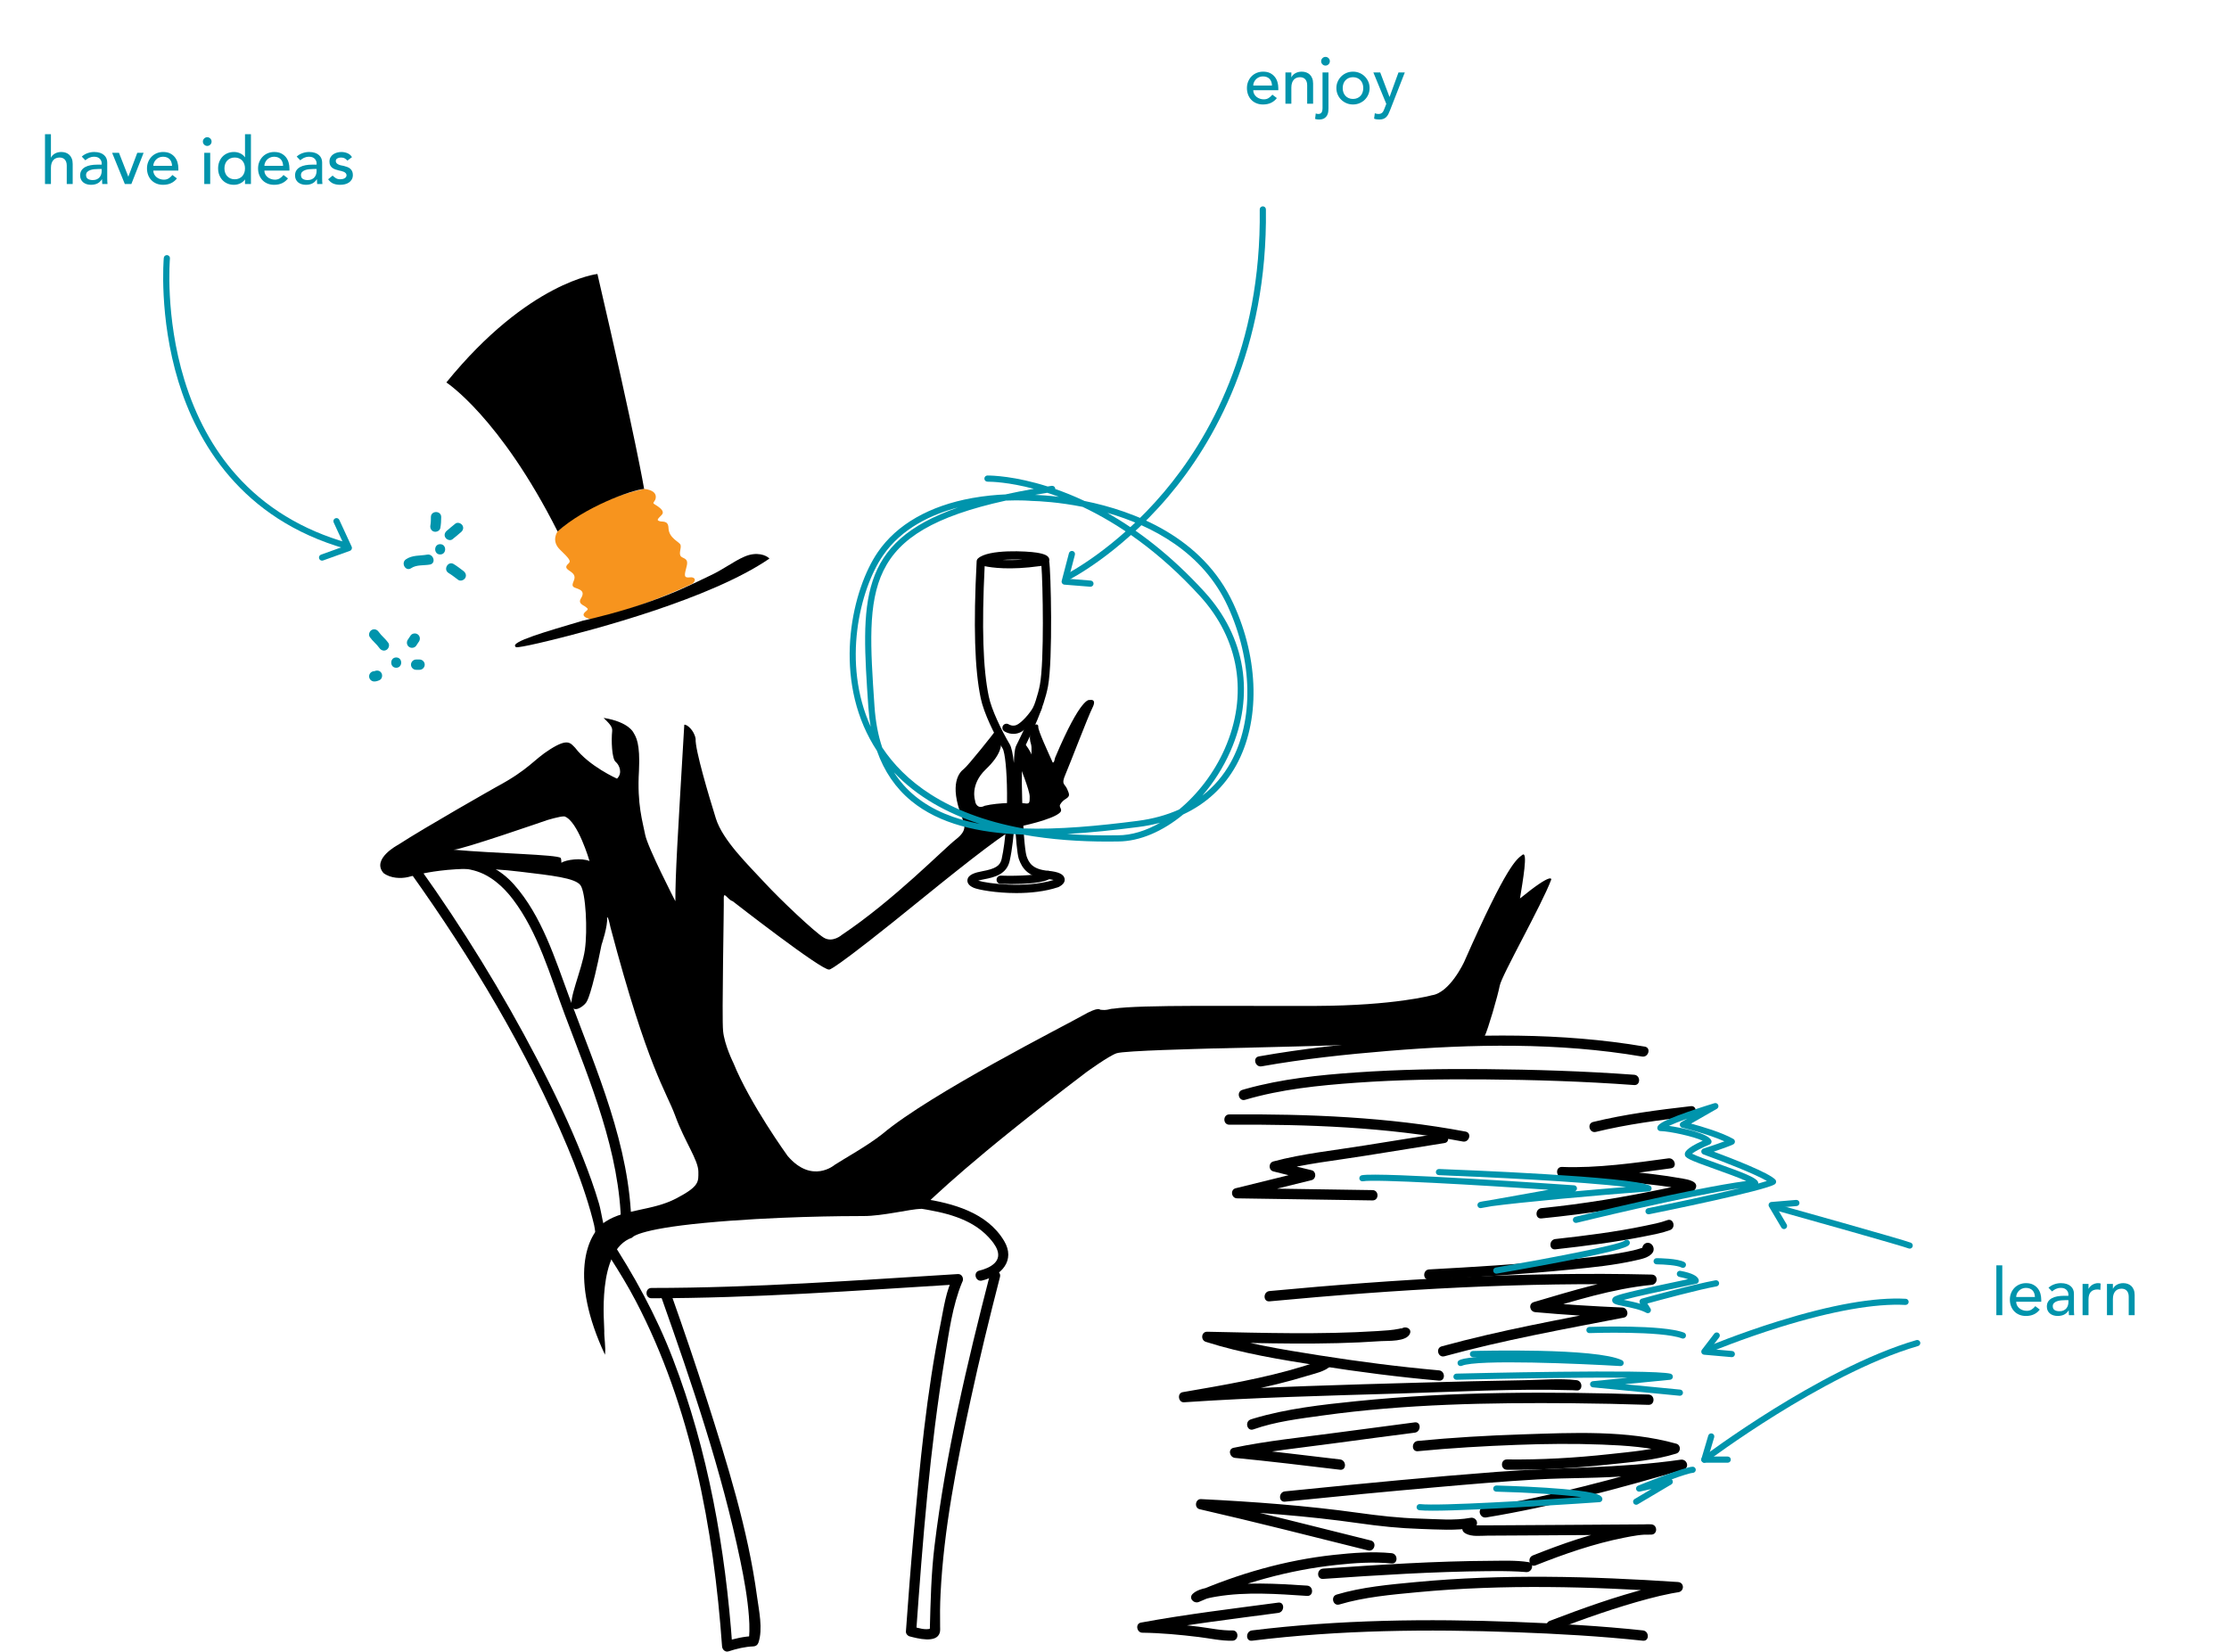 <?xml version="1.0" encoding="utf-8"?>
<!-- Generator: Adobe Illustrator 16.0.0, SVG Export Plug-In . SVG Version: 6.00 Build 0)  -->
<!DOCTYPE svg PUBLIC "-//W3C//DTD SVG 1.1//EN" "http://www.w3.org/Graphics/SVG/1.1/DTD/svg11.dtd">
<svg version="1.1" xmlns="http://www.w3.org/2000/svg" xmlns:xlink="http://www.w3.org/1999/xlink" x="0px" y="0px" width="1082px"
	 height="801.842px" viewBox="0 0 1082 801.842" enable-background="new 0 0 1082 801.842" xml:space="preserve">
<g id="Ebene_6">
	<path fill="#F7941E" d="M336.167,283.333C309,296,289.333,300.167,289.333,300.167s-2.833,0.667-4.038,0
		c-2.372-0.833-2.628-2-0.962-3.333s0.833-1.333,0-2.167s-4-1.5-2.333-4.167s0.667-3.833-1.5-4.667s-3.333-0.833-2-3.833
		s-0.833-4-2.667-5.333s-0.667-2.333,0.333-3.333s0.167-2.167-4.333-6.5S270.667,258,270.667,258s13.333-14.333,42-20.667
		c4.333,0.5,5.833,2.167,5.667,4.167s-1.667,2.333-1,3s6.167,3.167,3.833,5.5s-2.333,2.5-1,3s4.203-0.556,4.333,3.333
		c0.167,5,5.333,6.667,5.833,8.167s-0.833,3.833,0,5.333s4.088,0.736,3,5c-1.11,4.35-1.668,5.884,1.667,5.446
		C336.788,280.044,338.5,281.279,336.167,283.333z"/>
</g>
<g id="Ebene_7">
	<path d="M250.333,314c0,0-2,1.5,17.667-3.333s76.833-19.833,105.5-39.5c-1.5-1.667-6.167-3.5-12-1s-10,6.167-17.667,9.667
		s-25,13.333-61,21.5C265.5,306.5,247.167,311.667,250.333,314z"/>
	<path d="M312.667,237.333c0,0-3.833-23.333-22.667-104.333c0,0-33.5,3.667-73.333,52.667c0,0,26,16.833,54,72.333
		C283.833,246.167,306.167,238,312.667,237.333z"/>
	<path d="M737.833,436.167c1.334-8.333,4-23.333,1.167-21.167s-7.333,4.5-28.25,51.921c0,0-6.917,15.08-15.75,16.246
		c0,0-17.832,5.001-56.166,5.167s-85.168-0.667-98.334,1.333c-2,0-2.834,1-6.5,0.5c0,0-0.667-1.667-8.5,2.833
		s-73.833,37.833-97.167,57.5c-7.333,5.834-19.167,12.333-23.167,15c0,0-11,9.5-22.833-4.333c0,0-18.333-25.334-26.333-45.167
		c0,0-4.333-8.667-5-15.5s0.5-60,0.333-65c0.167-2.667,2,1.333,4.333,2c0,0,43.609,34.015,46.833,33.167c0,0,0.167,2.166,45.833-35
		c22.167-18,41.892-33.356,46.167-34.333c0,0,16.667-3.333,20.167-7c1.167-1.333-0.501-2.333-0.167-3.5c0,0,0.668-1.667,2.834-3
		s1.832-2.167,0.666-4.833s-3-2-0.833-7s10.832-27.833,13.166-32.5s-1.5-3.667-1.5-3.667s-4-2-16.666,28
		c-0.334,1.333-0.5,2.5-1.167,2.333c-1.833-4.167-7.167-15.5-7-17.333s-2.167-1.167-2.833-0.167s-2,5-0.667,8.667
		c0.479,2.024,0.002,3.924,0.305,5.044c-0.556-1.241-2.298-4.746-5.138-7.044c-1.333,0.333-3.833,4.167-2.167,8.5
		s6.333,15.833,6.333,18.833s0,3.666-2.333,3.333s-12.667-0.5-19.5,1.167c-3.5,1.833-4.667-1.333-4.667-2.5
		c0,0-2.667-7.667,5.167-15.167s7.667-11.833,7.5-14.833s-2.333-4.667-2.833-3.833s-13.333,17-15.333,18.5s-7.333,7-0.833,23.5
		c1,3.333,3,6-3,10.667s-30.167,29.5-55.333,46.333c0,0-4.5,4-8.833,1.333s-20.667-18-28.667-26.667S350.833,408,347.5,397.333
		s-10.167-33.5-9.833-38.667c-0.667-4.167-4.333-7.167-5.5-6.833c-3.333,56.667-4.333,72.167-4.333,85.667
		c0,0-13.5-26.167-14.667-32.333s-4-14.667-3-31c0.667-13.5-1.5-16.5-2.667-18.5c0,0-2.167-5.167-14.5-7.167
		c2.128,2.176,4.417,4.058,4.167,6.333c-0.5,4.556-0.167,13.5,1.667,15s3.5,5.5,0.667,8.167c0,0-13.5-6-20.333-15
		c-2.333-2.333-3.5-4.667-12,0.667s-10,9.667-26.5,18.5c0,0-34.167,19.333-47.5,28c0,0-13,6.834-7,13.667
		c3.5,2.667,8.5,2.667,11.667,2s20.833-6.834,54.667-2.667c15.167,1.833,26.833,3,29.333,6.667s3.452,21.667,2.059,31.333
		s-8.393,24.834-6.059,28c2,2.333,6.5-1.666,7-3c0,0,2.333-3.167,7.167-27.5c0,0,3.167-9.333,2.667-13.167
		c0,0,0.333-1.667,1.667,4.667c18.167,68.667,27,79.334,31.5,91.667s11.169,21.332,11.167,26.999c-0.002,4.836,0.667,7-10.833,13
		S303.5,586.834,294,593s-17.667,27.666-0.333,64.666c0.5-3.333-0.5-8.834-0.333-11.5s-4-39.333,13.5-45.333
		c0,0,1.833-4.001,35.167-7.167s68.167-3.333,77.333-3.333s22.333-3.334,27.667-3.5c7.333-6.5,22.667-22.5,80.333-66.333
		c0,0,10.833-7.871,14.667-9.186s41.833-2.148,46-2.314s130.999-2.501,132.666-5.917S727,483.667,728,478.5s20.333-39,25-51.5
		C753,427,753.999,423,737.833,436.167z M272.5,418.834c0-1.999-0.333-2.334-0.333-2.334c-1.667-1.667-31.833-2.167-52-4
		c3.5,0.167,45.333-14.333,45.333-14.333s6.553-2.026,8.5-1.833C280.5,398.5,286.167,418,286.167,418
		C282.167,416.333,274.833,417.333,272.5,418.834z"/>
</g>
<g id="Ebene_8">
	<g>
		<path d="M493.354,433.549c-9.943,0-18.462-1.626-20.631-2.54c-2.787-1.174-3.23-2.725-3.111-3.82
			c0.285-2.621,3.795-3.614,7.191-4.24c6.362-1.172,8.649-2.606,9.414-5.902c4.001-18.091,2.829-49.753,0.481-53.69
			c-3.946-6.666-9.095-17.047-10.632-24.385c-2.97-14.178-3.599-35.306-1.98-66.493c0.027-0.525,0.26-1.019,0.649-1.374
			c5.115-4.671,24.043-3.541,28.418-2.831c3.772,0.612,6.273,1.468,6.222,3.655c-0.005,0.212-0.033,0.408-0.083,0.589
			c0.824,4.059,1.852,47.849-0.578,60.686c-2.008,10.61-7.884,22.526-10.708,28.253c-0.542,1.1-0.982,1.991-1.273,2.625
			c-1.602,3.961-0.326,45.419,1.591,51.571c1.171,3.313,2.882,6.408,10.604,7.103c4.954,0.472,7.444,1.668,7.844,3.766
			c0.301,1.575-0.656,2.94-2.844,4.058c-0.091,0.046-0.185,0.085-0.281,0.117C507.222,432.829,499.972,433.549,493.354,433.549z
			 M474.841,427.523c4.387,1.356,22.822,3.869,36.626-0.328c-0.702-0.168-1.653-0.334-2.906-0.454
			c-9.586-0.863-12.409-5.232-14.03-9.826c-0.777-2.492-1.492-10.292-1.956-19.262c-0.399,7.389-1.2,14.605-2.455,20.278
			c-1.484,6.394-7.033,7.927-12.59,8.951C476.329,427.104,475.462,427.327,474.841,427.523z M477.972,274.843
			c-1.461,29.649-0.818,49.804,2.01,63.309c1.345,6.42,6.07,16.259,10.156,23.162c0.868,1.456,1.55,4.721,2.016,9.073
			c0.153-3.982,0.456-6.905,0.944-7.971c0.301-0.658,0.758-1.584,1.321-2.727c2.746-5.568,8.458-17.154,10.365-27.228
			c2.179-11.516,1.419-49.445,0.748-57.742c-0.29,0.042-0.563,0.073-0.805,0.101C490.165,276.845,481.366,275.573,477.972,274.843z
			 M486.699,271.83c2.643,0.116,5.862,0.109,9.667-0.153C493.284,271.553,489.831,271.59,486.699,271.83z"/>
	</g>
	<g>
		<path d="M491.92,356.262c-2.533,0-4.353-1.201-4.455-1.27c-0.916-0.617-1.158-1.86-0.54-2.776c0.614-0.91,1.847-1.154,2.759-0.551
			c0.103,0.065,1.75,1.072,3.674,0.324c2.315-0.901,6.788-5.766,8.545-9.296c0.493-0.988,1.695-1.391,2.682-0.899
			c0.988,0.493,1.391,1.693,0.898,2.682c-2.024,4.065-7.128,9.861-10.676,11.241C493.787,356.113,492.81,356.262,491.92,356.262z"/>
	</g>
	<g>
		<path d="M490.832,429.169c-2.154,0-3.984-0.047-5.15-0.086c-1.104-0.038-1.968-0.963-1.931-2.067s0.934-1.954,2.067-1.931
			c9.006,0.306,19.835-0.314,21.63-1.853c0.838-0.719,2.101-0.623,2.82,0.217c0.719,0.839,0.622,2.102-0.217,2.82
			C507.186,428.725,497.468,429.169,490.832,429.169z"/>
	</g>
</g>
<g id="Sessel">
	<g>
		<path d="M306.5,595c-0.608-38.706-16.894-75.151-30.103-110.735c-6.959-18.748-13.311-39.512-26.808-54.771
			c-12.862-14.542-31.324-15.271-48.753-9.404c-1.409,0.474-2.484,2.284-1.494,3.672c29.576,41.458,56.417,86.106,76.174,133.123
			c4.266,10.152,8.082,20.51,11.117,31.099c0.644,2.246,1.224,4.509,1.776,6.779c0.417,1.72,0.452,4.524,1.433,5.999
			c2.232,3.354,4.411,6.745,6.581,10.14c4.318,6.757,8.476,13.572,12.197,20.681c26.818,51.223,37.816,110.541,41.88,167.668
			c0.11,1.542,1.525,2.946,3.165,2.411c3.906-1.276,7.97-2.262,12.085-2.411c1.172-0.043,2.035-0.743,2.411-1.835
			c2.264-6.573,0.211-15.75-0.669-22.294c-4.389-32.633-14.493-64.701-24.471-95.954c-5.414-16.957-11.174-33.802-17.11-50.582
			c-1.067-3.018-5.899-1.718-4.821,1.33c14.797,41.828,29.253,84.289,38.299,127.806c1.857,8.935,3.479,17.972,4.16,27.082
			c0.175,2.341,0.271,4.691,0.224,7.039c-0.014,0.72-0.049,1.439-0.104,2.157c-0.073,0.958-0.103,1.03-0.099,1
			c-0.055,0.361-0.111,0.739-0.231,1.086c0.804-0.611,1.607-1.224,2.411-1.835c-4.562,0.166-9.082,1.174-13.415,2.589
			c1.055,0.804,2.11,1.607,3.165,2.411c-3.375-47.449-11.722-95-28.834-139.533c-8.203-21.349-18.909-40.764-31.412-59.82
			c-2.721-4.147-3.06-10.746-4.475-15.569c-2.212-7.54-4.909-14.935-7.785-22.244c-6.488-16.489-14.202-32.489-22.397-48.189
			c-16.769-32.123-35.895-63.158-56.938-92.655c-0.498,1.224-0.996,2.448-1.494,3.672c9.053-3.047,18.579-4.855,27.977-2.325
			c7.793,2.099,14.05,7.69,18.833,13.982c12.285,16.158,18.108,37.108,25.147,55.852C286.46,525.271,300.938,559.248,301.5,595
			C301.551,598.221,306.551,598.226,306.5,595L306.5,595z"/>
	</g>
	<g>
		<path d="M316.25,630.25c49.57-0.017,99.311-3.702,148.75-6.75c-0.72-1.254-1.439-2.508-2.159-3.762
			c-3.63,6.65-4.746,15.366-6.222,22.636c-6.866,33.814-10.106,68.458-13.165,102.779c-1.391,15.603-2.597,31.222-3.705,46.847
			c-0.077,1.084,0.817,2.15,1.835,2.411c3.622,0.927,13.104,3.536,14.602-1.833c0.272-0.978,0.18-2.108,0.163-3.11
			c-0.092-5.209-0.051-10.404,0.207-15.609c1.575-31.785,7.912-63.412,14.625-94.435c4.313-19.936,9.14-39.759,14.23-59.509
			c0.805-3.125-4.017-4.45-4.821-1.33c-11.181,43.39-21.548,87.326-26.949,131.867c-1.652,13.621-1.922,27.021-2.285,40.679
			c-0.027,1.008-0.095-0.352,0.423-0.554c-2.456,0.96-6.402-0.357-8.864-0.988c0.612,0.804,1.224,1.607,1.835,2.411
			c3.148-44.396,6.665-88.997,13.898-132.949c1.984-12.056,3.657-25.175,8.391-36.569c-0.398,0.958-0.024,0.044,0.12-0.22
			c0.856-1.569-0.191-3.883-2.159-3.762c-49.439,3.048-99.18,6.733-148.75,6.75C313.026,625.251,313.025,630.251,316.25,630.25
			L316.25,630.25z"/>
	</g>
	<g>
		<path d="M476.665,621.661c9.421-2.258,16.409-9.811,10.728-19.285c-8.292-13.827-24.825-18.223-39.728-20.537
			c-3.153-0.489-4.508,4.328-1.329,4.822c12.037,1.869,24.96,4.699,33.572,13.979c3.173,3.419,6.95,8.572,2.843,12.602
			c-1.906,1.87-4.852,2.983-7.416,3.598C472.201,617.591,473.53,622.412,476.665,621.661L476.665,621.661z"/>
	</g>
</g>
<g id="Ebene_4">
	<g>
		<path d="M612.415,517.661c20.276-3.602,40.866-5.791,61.377-7.481c40.873-3.369,82.737-4.186,123.293,2.731
			c3.153,0.537,4.503-4.28,1.33-4.822c-40.612-6.926-82.324-6.25-123.267-3.019c-21.404,1.689-42.909,4.013-64.063,7.769
			C607.914,513.402,609.263,518.221,612.415,517.661L612.415,517.661z"/>
	</g>
	<g>
		<path d="M793.25,521.75c-24.232-1.773-48.577-2.53-72.868-2.745c-20.729-0.183-41.481,0.19-62.165,1.625
			c-17.899,1.242-36.083,3.128-53.415,7.96c-0.573,0.162-1.146,0.328-1.717,0.499c-3.085,0.911-1.771,5.737,1.33,4.822
			c17.42-5.144,35.749-6.986,53.802-8.281c20.679-1.482,41.44-1.786,62.165-1.625c24.289,0.188,48.638,0.972,72.868,2.745
			C796.469,526.985,796.445,521.983,793.25,521.75L793.25,521.75z"/>
	</g>
	<g>
		<path d="M596.75,546c37.657-0.259,76.289,1.143,113.335,8.161c3.151,0.597,4.495-4.222,1.33-4.822
			c-37.499-7.104-76.55-8.601-114.665-8.339C593.527,541.022,593.524,546.022,596.75,546L596.75,546z"/>
	</g>
	<g>
		<path d="M699.835,550.089c-12.504,1.962-25.002,3.963-37.495,5.994c-14.632,2.38-29.914,3.902-44.255,7.756
			c-2.369,0.638-2.409,4.206,0,4.822c5.737,1.467,11.486,2.891,17.25,4.25c0-1.607,0-3.215,0-4.822
			c-11.833,2.917-23.666,5.834-35.5,8.75c-2.788,0.688-2.12,4.869,0.665,4.911c21.917,0.333,43.833,0.667,65.75,1
			c3.226,0.049,3.221-4.951,0-5c-21.917-0.333-43.833-0.667-65.75-1c0.222,1.637,0.443,3.273,0.665,4.911
			c11.833-2.917,23.666-5.834,35.5-8.75c2.376-0.586,2.406-4.254,0-4.822c-5.765-1.359-11.513-2.782-17.25-4.25
			c0,1.607,0,3.215,0,4.822c14.008-3.765,28.929-5.259,43.22-7.588c12.837-2.093,25.681-4.146,38.53-6.162
			C704.343,554.412,702.988,549.595,699.835,550.089L699.835,550.089z"/>
	</g>
	<g>
		<path d="M820.75,537c-15.86,1.808-31.895,3.878-47.415,7.665c-3.131,0.765-1.803,5.586,1.33,4.822
			c15.089-3.683,30.665-5.73,46.085-7.487C823.915,541.64,823.95,536.635,820.75,537L820.75,537z"/>
	</g>
	<g>
		<path d="M809.835,562.339c-15.772,2.153-34.709,4.84-51.585,4.161c-3.239-0.13-3.191,4.796,0,5
			c17.865,1.142,35.82,2.391,53.556,4.896c2.128,0.301,4.256,0.639,6.353,1.114c2.682,0.609,1.623-3.573,0.383-3.102
			c-3.137,1.196-6.56,1.793-9.831,2.483c-19.862,4.193-40.254,7.585-60.46,9.608c-3.177,0.318-3.208,5.321,0,5
			c22.527-2.256,45.674-5.685,67.658-11.115c2.081-0.515,5.788-1.053,7-3.123c2.21-3.772-3.893-4.711-6.099-5.109
			c-19.216-3.466-39.109-4.409-58.56-5.652c0,1.667,0,3.333,0,5c17.562,0.707,35.539-1.968,52.915-4.339
			C814.348,566.727,812.987,561.909,809.835,562.339L809.835,562.339z"/>
	</g>
	<g>
		<path d="M809.335,592.339c-3.521,1.304-7.332,2-10.992,2.766c-14.293,2.986-28.844,4.777-43.343,6.396
			c-3.167,0.354-3.202,5.357,0,5c14.69-1.64,29.4-3.494,43.899-6.416c3.914-0.788,8.004-1.531,11.766-2.923
			C813.661,596.052,812.366,591.218,809.335,592.339L809.335,592.339z"/>
	</g>
	<g>
		<path d="M798.488,607.908c-0.61-0.294-0.907-2.161-0.42-2.612c0.549-0.507-0.014-0.003-0.45,0.222
			c-0.653,0.334-0.26,0.157-1.356,0.525c-2.242,0.754-4.581,1.233-6.897,1.688c-10.099,1.983-20.409,2.968-30.642,3.949
			c-21.611,2.072-43.298,3.386-64.973,4.569c-3.206,0.175-3.224,5.176,0,5c23.062-1.26,46.135-2.675,69.12-4.976
			c10.312-1.032,20.778-2.061,30.901-4.371c2.724-0.622,6.867-1.318,8.513-3.912c0.935-1.475,0.302-3.643-1.272-4.399
			C798.121,602.199,795.584,606.511,798.488,607.908L798.488,607.908z"/>
	</g>
	<g>
		<path d="M616.25,631.75c61.502-5.777,123.727-9.498,185.5-8c0-1.667,0-3.333,0-5c-19.752,1.979-38.228,7.771-57.165,13.339
			c-2.831,0.833-2.069,4.664,0.665,4.911c14.059,1.271,28.163,2.139,42.266,2.75c-0.222-1.637-0.443-3.273-0.665-4.911
			c-29.065,5.609-58.454,10.915-87.016,18.75c-3.105,0.853-1.785,5.677,1.33,4.822c28.561-7.836,57.949-13.142,87.016-18.75
			c2.882-0.557,2.039-4.794-0.665-4.911c-14.103-0.611-28.207-1.479-42.266-2.75c0.222,1.637,0.443,3.273,0.665,4.911
			c18.488-5.437,36.546-11.229,55.835-13.161c3.152-0.315,3.281-4.921,0-5c-61.773-1.498-123.998,2.223-185.5,8
			C613.068,627.049,613.039,632.052,616.25,631.75L616.25,631.75z"/>
	</g>
	<g>
		<path d="M679.589,646.085c0.711-1.75,2.029-1.531-0.329-1.034c-3.365,0.71-7.096,0.903-10.881,1.143
			c-27.37,1.728-54.989,0.878-82.379,0.307c-2.902-0.061-3.297,4.071-0.665,4.911c17.768,5.665,36.458,8.659,54.837,11.554
			c19.35,3.048,38.816,5.548,58.328,7.285c3.213,0.286,3.186-4.717,0-5c-19.57-1.743-39.077-4.284-58.483-7.341
			c-17.885-2.816-36.065-5.808-53.352-11.32c-0.222,1.638-0.443,3.274-0.665,4.911c28.062,0.585,56.404,1.527,84.439-0.444
			c3.224-0.227,12.325,0.415,13.972-3.641C685.624,644.426,680.785,643.139,679.589,646.085L679.589,646.085z"/>
	</g>
	<g>
		<path d="M642.452,659.482c0.562-0.597-0.719,0.412-1.443,0.764c-2.623,1.273-5.804,2.242-8.772,3.146
			c-18.928,5.766-38.692,9.088-58.151,12.447c-2.781,0.48-2.131,5.102,0.665,4.911c34.376-2.336,68.883-3.195,103.316-4.219
			c28.389-0.844,57.034-2.482,85.44-1.635c0.581,0.018,1.165,0.038,1.743,0.104c3.201,0.362,3.166-4.642,0-5
			c-8.2-0.93-16.878-0.112-25.101,0.022c-17.153,0.282-34.305,0.722-51.453,1.202c-35.932,1.006-71.897,2.021-107.784,4.134
			c-2.055,0.121-4.108,0.252-6.162,0.392c0.222,1.637,0.443,3.273,0.665,4.911c19.854-3.429,40.009-6.834,59.298-12.8
			c3.368-1.042,8.697-2.108,11.274-4.844C648.196,660.674,644.667,657.131,642.452,659.482L642.452,659.482z"/>
	</g>
	<g>
		<path d="M608.415,693.911c10.634-3.787,22.452-5.195,33.552-6.738c40.012-5.562,80.761-6.298,121.09-5.958
			c12.394,0.104,24.785,0.391,37.173,0.785c3.226,0.103,3.216-4.897,0-5c-47.243-1.507-94.793-1.578-141.868,3.223
			c-16.615,1.694-33.765,3.598-49.835,8.407c-0.482,0.145-0.966,0.29-1.441,0.459C604.07,690.163,605.369,694.995,608.415,693.911
			L608.415,693.911z"/>
	</g>
	<g>
		<path d="M686.75,690.5c-12.909,1.662-25.812,3.37-38.711,5.107c-16.362,2.204-33.029,3.852-49.204,7.231
			c-2.954,0.618-1.959,4.654,0.665,4.911c17.024,1.663,34.016,3.718,51,5.75c3.197,0.383,3.16-4.622,0-5
			c-16.984-2.032-33.976-4.087-51-5.75c0.222,1.637,0.443,3.273,0.665,4.911c15.475-3.234,31.412-4.825,47.065-6.943
			c13.168-1.782,26.341-3.521,39.52-5.218C689.902,695.094,689.941,690.089,686.75,690.5L686.75,690.5z"/>
	</g>
	<g>
		<path d="M688.25,704.5c16.008-1.551,32.094-2.485,48.162-3.083c13.744-0.511,27.512-0.665,41.257-0.131
			c11.586,0.45,23.454,1.229,34.666,4.375c0-1.607,0-3.215,0-4.822c-9.959,3.104-20.869,3.972-31.179,5.099
			c-16.476,1.801-33.081,2.766-49.656,2.562c-3.226-0.039-3.222,4.961,0,5c16.586,0.203,33.167-0.814,49.656-2.562
			c10.733-1.138,22.148-2.049,32.509-5.276c2.336-0.729,2.434-4.139,0-4.822c-23.811-6.68-50.438-5.301-74.884-4.505
			c-16.857,0.55-33.741,1.54-50.531,3.166C685.07,699.808,685.041,704.811,688.25,704.5L688.25,704.5z"/>
	</g>
	<g>
		<path d="M623.75,729c24.51-2.513,49.038-4.858,73.58-7.027c16.221-1.434,32.454-2.83,48.712-3.764
			c15.616-0.897,31.173-0.435,46.783-1.895c8.131-0.761,16.256-1.704,24.34-2.87c-0.443-1.607-0.887-3.215-1.33-4.822
			c-31.433,9.202-63.409,17.9-95.75,23.217c-3.176,0.522-1.823,5.34,1.33,4.822c32.34-5.316,64.316-14.015,95.75-23.217
			c3.179-0.932,1.774-5.27-1.33-4.822c-29.634,4.276-59.396,3.643-89.173,5.911c-31.695,2.415-63.345,5.493-94.973,8.664
			c-2.646,0.266-5.293,0.531-7.939,0.803C620.575,724.325,620.543,729.329,623.75,729L623.75,729z"/>
	</g>
	<g>
		<path d="M665.415,747.839c-27.218-6.776-54.411-13.73-81.75-20c-0.222,1.638-0.443,3.274-0.665,4.911
			c25.622,1.276,51.419,3.106,76.827,6.742c9.832,1.406,19.534,2.41,29.479,2.725c8.399,0.266,17.534,0.979,25.859-0.556
			c-0.812-1.394-1.622-2.786-2.433-4.179c-1.589,1.706-4.787,4.996-1.375,6.933c3.063,1.738,7.298,1.089,10.739,1.075
			c9.431-0.036,18.861-0.099,28.292-0.157c17.037-0.105,34.074-0.217,51.111-0.333c3.243-0.022,3.199-4.827,0-5
			c-4.506-0.244-9.221,0.703-13.619,1.51c-15.035,2.759-29.631,7.955-43.796,13.579c-2.959,1.176-1.67,6.013,1.33,4.822
			c13.937-5.534,28.207-10.507,42.947-13.418c4.232-0.836,8.789-1.729,13.138-1.493c0-1.667,0-3.333,0-5
			c-13.877,0.095-27.753,0.186-41.63,0.273c-9.729,0.062-19.457,0.122-29.186,0.176c-3.185,0.017-6.37,0.033-9.556,0.045
			c-0.834,0.003-1.669,0.006-2.504,0.006c-1.034,0.006-2.066-0.024-3.098-0.09c-1.715-0.628-1.967,0.081-0.756,2.126
			c0.462-0.535,1.014-1,1.496-1.519c1.786-1.918-0.009-4.625-2.433-4.179c-7.842,1.446-16.617,0.598-24.529,0.378
			c-10.167-0.283-20.069-1.425-30.12-2.824c-25.216-3.511-50.77-5.376-76.186-6.643c-2.821-0.141-3.407,4.282-0.665,4.911
			c27.34,6.269,54.533,13.223,81.75,20C667.215,753.44,668.542,748.618,665.415,747.839L665.415,747.839z"/>
	</g>
	<g>
		<path d="M741.915,758.339c-5.943-0.938-12.196-0.65-18.179-0.624c-27.183,0.118-54.38,1.928-81.486,3.785
			c-3.198,0.219-3.22,5.221,0,5c26.661-1.827,53.391-3.544,80.123-3.776c4.914-0.043,9.835-0.029,14.744,0.205
			c1.054,0.05,2.107,0.115,3.157,0.211c0.55,0.051,1.221,0.165,0.311,0.021C743.738,763.659,745.093,758.842,741.915,758.339
			L741.915,758.339z"/>
	</g>
	<g>
		<path d="M675.5,754c-9.279-0.92-18.862-0.151-28.091,0.846c-23.471,2.537-46.299,9.115-67.921,18.496
			c1.01,1.309,2.02,2.617,3.029,3.926c-0.78,0.753,0.908-0.426,0.885-0.416c2.279-0.923,4.754-1.382,7.169-1.784
			c14.348-2.395,29.519-1.279,43.929-0.317c3.221,0.215,3.199-4.786,0-5c-14.974-0.999-30.357-1.841-45.259,0.495
			c-3.179,0.499-7.785,1.1-10.259,3.487c-2.199,2.121,0.581,4.988,3.029,3.926c21.165-9.182,43.615-15.458,66.574-17.939
			c8.831-0.954,18.037-1.599,26.914-0.719C678.708,759.318,678.678,754.315,675.5,754L675.5,754z"/>
	</g>
	<g>
		<path d="M650.165,778.911c12.134-3.633,25.31-4.768,37.842-5.953c41.989-3.971,84.479-2.761,126.493,0.042c0-1.667,0-3.333,0-5
			c-4.729,0.496-9.419,1.712-14.014,2.881c-16.385,4.17-32.377,9.923-48.151,15.958c-2.979,1.141-1.687,5.977,1.33,4.822
			c15.263-5.841,30.707-11.327,46.51-15.532c3.706-0.985,7.44-1.879,11.207-2.604c0.916-0.177,1.836-0.336,2.759-0.477
			c0.79-0.12-0.391,0.03,0.359-0.048c3.176-0.333,3.261-4.782,0-5c-42.331-2.823-85.08-3.958-127.379,0.042
			c-12.668,1.198-26.021,2.376-38.286,6.047C645.755,775.012,647.067,779.838,650.165,778.911L650.165,778.911z"/>
	</g>
	<g>
		<path d="M797.5,791.5c-20.542-2.212-41.238-3.333-61.875-4.125c-42.604-1.635-85.52-1.096-127.875,4.125
			c-3.157,0.389-3.195,5.394,0,5c42.37-5.223,85.258-5.706,127.875-4.125c20.636,0.766,41.336,1.913,61.875,4.125
			C800.704,796.845,800.671,791.842,797.5,791.5L797.5,791.5z"/>
	</g>
	<g>
		<path d="M620.5,778c-22.232,2.961-44.603,5.637-66.665,9.7c-2.848,0.525-2.074,4.874,0.665,4.911
			c9.178,0.124,18.3,0.985,27.406,2.09c5.348,0.648,10.937,1.936,16.344,1.799c3.219-0.081,3.227-5.081,0-5
			c-5.403,0.137-11.002-1.136-16.344-1.799c-9.1-1.129-18.233-1.966-27.406-2.09c0.222,1.637,0.443,3.273,0.665,4.911
			c21.623-3.983,43.545-6.62,65.335-9.522C623.647,782.581,623.688,777.575,620.5,778L620.5,778z"/>
	</g>
</g>
<g id="Ebene_10">
	<g>
		<path fill="#0094AC" d="M537.498,408.546c-13.071,0-27.154-0.895-41.008-3.396c-21.453-0.755-40.5-5.122-54.133-16.314
			c-7.606-6.245-13.184-14.407-16.688-24.388c-1.207-1.839-2.35-3.755-3.42-5.743c-17.685-32.852-8.397-72.788,3.846-90.653
			c9.228-13.464,25.096-22.552,45.889-26.282c5.962-1.069,11.498-1.562,16.093-1.759c4.313-0.95,8.888-1.852,13.743-2.711
			c-12.175-3.24-20.446-3.464-22.487-3.464c-0.829,0-1.5-0.671-1.5-1.5s0.671-1.5,1.5-1.5c2.423,0,13.408,0.306,29.225,5.329
			c0.647-0.104,1.304-0.208,1.961-0.311c0.813-0.125,1.586,0.432,1.714,1.25c0.015,0.098,0.021,0.195,0.017,0.29
			c4.427,1.544,9.175,3.449,14.182,5.802c24.097,4.856,57.337,17.413,72.266,49.846c12.554,27.272,13.066,57.372,1.338,78.552
			c-5.855,10.575-14.562,18.594-25.669,23.775c-9.927,8.23-21.148,13.133-31.699,13.133
			C540.965,408.53,539.238,408.546,537.498,408.546z M517.982,404.857c7.632,0.568,15.832,0.799,24.657,0.643
			c6.639,0,13.676-2.197,20.472-6.075c-3.369,0.899-6.901,1.588-10.586,2.062C540.906,402.982,529.267,404.238,517.982,404.857z
			 M496.555,402.16c17.411,0.611,36.518-1.195,55.587-3.648c7.434-0.957,14.208-2.822,20.248-5.549
			c9.004-7.461,16.956-17.74,22.111-29.423c11.531-26.136,7.144-53.179-12.037-74.195c-20.051-21.971-39.985-35.254-56.934-43.281
			c-11.538-2.296-20.906-2.794-24.904-2.898c-0.034-0.001-0.068-0.003-0.102-0.006c-0.079-0.007-4.963-0.449-12.267-0.143
			c-69.522,15.281-67.688,42.194-63.762,99.881c0.503,7.4,1.746,14.046,3.745,19.98C438.725,378.707,458.667,395.22,496.555,402.16z
			 M433.964,374.948c2.808,4.389,6.235,8.233,10.297,11.568c8.463,6.949,19.191,11.158,31.373,13.457
			C459.804,394.823,445.208,386.879,433.964,374.948z M537.579,248.984c14.666,8.354,30.865,20.548,47.103,38.338
			c20.018,21.935,24.598,50.156,12.564,77.429c-3.51,7.956-8.18,15.227-13.566,21.459c5.601-4.341,10.214-9.722,13.729-16.072
			c11.275-20.361,10.725-49.423-1.438-75.845C583.855,267.972,559.103,255.189,537.579,248.984z M465.06,246.354
			c-12.667,3.305-27.292,9.971-36.49,23.392c-11.262,16.433-19.924,52.234-5.908,83.04c-0.543-3.095-0.93-6.324-1.159-9.684
			C418.031,292.09,416.08,263.385,465.06,246.354z M502.462,240.228c2.707,0.114,6.695,0.375,11.551,0.966
			c-1.94-0.723-3.822-1.375-5.64-1.963C506.355,239.557,504.388,239.889,502.462,240.228z"/>
	</g>
	<g>
		<path fill="#0094AC" d="M529.335,284.834c-0.04,0-0.081-0.001-0.121-0.005l-12.506-1c-0.443-0.035-0.847-0.265-1.104-0.626
			c-0.258-0.362-0.341-0.819-0.229-1.249l3.506-13.392c0.21-0.802,1.031-1.279,1.831-1.071c0.802,0.21,1.281,1.03,1.071,1.831
			l-3.053,11.66l10.721,0.858c0.826,0.066,1.442,0.789,1.376,1.615C530.766,284.239,530.108,284.834,529.335,284.834z"/>
	</g>
	<g>
		<path fill="#0094AC" d="M517.829,281.833c-0.552,0-1.083-0.306-1.345-0.834c-0.368-0.742-0.064-1.642,0.677-2.01
			c0.24-0.119,24.296-12.25,47.824-40.065c21.691-25.645,47.369-70.271,46.515-137.238c-0.011-0.828,0.652-1.508,1.48-1.519
			c0.007,0,0.014,0,0.02,0c0.82,0,1.489,0.659,1.5,1.481c0.867,67.962-25.252,113.275-47.316,139.322
			c-12.496,14.751-25.045,25.021-33.372,31.038c-9.049,6.539-15.065,9.545-15.317,9.669
			C518.28,281.783,518.053,281.833,517.829,281.833z"/>
	</g>
	<g>
		<path fill="#0094AC" d="M608.352,43.812c0,0.661,0.145,1.264,0.434,1.808c0.287,0.544,0.666,1.008,1.135,1.392
			c0.469,0.384,1.014,0.683,1.633,0.896c0.619,0.214,1.258,0.32,1.92,0.32c0.896,0,1.674-0.208,2.336-0.624
			c0.66-0.416,1.27-0.965,1.824-1.648l2.176,1.664c-1.6,2.07-3.84,3.104-6.721,3.104c-1.195,0-2.277-0.203-3.248-0.608
			c-0.971-0.405-1.791-0.965-2.463-1.68s-1.189-1.557-1.553-2.528c-0.363-0.97-0.543-2.021-0.543-3.152
			c0-1.13,0.195-2.181,0.592-3.152c0.395-0.971,0.938-1.813,1.631-2.528c0.693-0.714,1.521-1.274,2.48-1.68
			c0.961-0.405,2.006-0.608,3.137-0.608c1.344,0,2.479,0.235,3.408,0.704c0.928,0.47,1.689,1.083,2.287,1.84s1.029,1.611,1.297,2.56
			c0.266,0.95,0.398,1.915,0.398,2.896v1.024H608.352z M617.441,41.507c-0.021-0.64-0.123-1.227-0.305-1.76
			s-0.453-0.997-0.816-1.392c-0.363-0.395-0.816-0.704-1.359-0.928c-0.545-0.224-1.18-0.336-1.904-0.336
			c-0.705,0-1.35,0.134-1.936,0.4c-0.588,0.267-1.084,0.614-1.488,1.04c-0.406,0.427-0.721,0.901-0.943,1.424
			c-0.225,0.523-0.338,1.04-0.338,1.552H617.441z"/>
		<path fill="#0094AC" d="M623.969,35.171h2.879v2.336h0.064c0.363-0.811,0.992-1.466,1.889-1.968
			c0.896-0.501,1.93-0.752,3.104-0.752c0.725,0,1.424,0.112,2.096,0.336c0.672,0.224,1.26,0.571,1.76,1.04
			c0.502,0.469,0.902,1.072,1.201,1.808c0.299,0.736,0.447,1.605,0.447,2.608v9.76h-2.879v-8.96c0-0.704-0.098-1.307-0.289-1.808
			c-0.191-0.501-0.447-0.906-0.768-1.216c-0.32-0.309-0.688-0.533-1.104-0.672s-0.85-0.208-1.297-0.208
			c-0.598,0-1.152,0.096-1.664,0.288c-0.512,0.192-0.959,0.496-1.344,0.912s-0.684,0.944-0.896,1.584s-0.32,1.397-0.32,2.272v7.808
			h-2.879V35.171z"/>
		<path fill="#0094AC" d="M644.865,35.171v17.344c0,0.384-0.027,0.891-0.08,1.52c-0.055,0.629-0.225,1.237-0.512,1.824
			c-0.289,0.586-0.748,1.093-1.377,1.52c-0.629,0.426-1.52,0.64-2.672,0.64c-0.32,0-0.635-0.021-0.943-0.064
			c-0.311-0.043-0.613-0.118-0.912-0.224l0.318-2.656c0.172,0.064,0.363,0.123,0.576,0.176c0.215,0.053,0.416,0.08,0.609,0.08
			c0.789,0,1.338-0.251,1.646-0.752c0.311-0.502,0.465-1.232,0.465-2.192V35.171H644.865z M641.312,29.731
			c0-0.576,0.207-1.072,0.623-1.488s0.912-0.624,1.488-0.624s1.072,0.208,1.488,0.624s0.625,0.912,0.625,1.488
			c0,0.576-0.209,1.072-0.625,1.488s-0.912,0.624-1.488,0.624s-1.072-0.208-1.488-0.624S641.312,30.307,641.312,29.731z"/>
		<path fill="#0094AC" d="M648.705,42.755c0-1.109,0.207-2.144,0.623-3.104s0.986-1.803,1.713-2.528
			c0.725-0.725,1.578-1.296,2.559-1.712c0.982-0.416,2.037-0.624,3.168-0.624s2.188,0.208,3.168,0.624
			c0.982,0.416,1.836,0.987,2.561,1.712s1.297,1.568,1.713,2.528s0.623,1.995,0.623,3.104c0,1.109-0.207,2.149-0.623,3.12
			s-0.988,1.813-1.713,2.528c-0.725,0.715-1.578,1.28-2.561,1.696c-0.98,0.416-2.037,0.624-3.168,0.624s-2.186-0.208-3.168-0.624
			c-0.98-0.416-1.834-0.981-2.559-1.696c-0.727-0.714-1.297-1.557-1.713-2.528S648.705,43.865,648.705,42.755z M651.775,42.755
			c0,0.768,0.117,1.478,0.354,2.128c0.234,0.651,0.564,1.206,0.992,1.664c0.426,0.459,0.947,0.821,1.566,1.088
			c0.619,0.267,1.312,0.4,2.08,0.4c0.77,0,1.461-0.133,2.08-0.4c0.619-0.267,1.141-0.629,1.568-1.088
			c0.426-0.458,0.758-1.013,0.992-1.664c0.234-0.65,0.352-1.36,0.352-2.128s-0.117-1.477-0.352-2.128
			c-0.234-0.65-0.566-1.205-0.992-1.664c-0.428-0.458-0.949-0.821-1.568-1.088c-0.619-0.267-1.311-0.4-2.08-0.4
			c-0.768,0-1.461,0.133-2.08,0.4c-0.619,0.267-1.141,0.629-1.566,1.088c-0.428,0.459-0.758,1.014-0.992,1.664
			C651.893,41.278,651.775,41.987,651.775,42.755z"/>
		<path fill="#0094AC" d="M666.656,35.171h3.328l4.49,11.84h0.064l4.309-11.84h3.072l-7.199,18.432
			c-0.256,0.661-0.521,1.264-0.797,1.808c-0.277,0.544-0.605,1.008-0.988,1.392c-0.383,0.384-0.844,0.683-1.387,0.896
			c-0.541,0.213-1.205,0.32-1.992,0.32c-0.424,0-0.855-0.027-1.291-0.08c-0.436-0.054-0.854-0.166-1.258-0.336l0.35-2.624
			c0.572,0.234,1.145,0.352,1.717,0.352c0.445,0,0.822-0.059,1.129-0.176s0.572-0.288,0.795-0.512
			c0.223-0.224,0.408-0.486,0.557-0.784c0.148-0.299,0.297-0.64,0.445-1.024l0.932-2.4L666.656,35.171z"/>
	</g>
	<g>
		<path fill="#0094AC" d="M21.843,65.144h2.88v11.36h0.064c0.362-0.811,0.992-1.466,1.888-1.968
			c0.896-0.501,1.931-0.752,3.104-0.752c0.725,0,1.424,0.112,2.096,0.336c0.672,0.224,1.258,0.571,1.76,1.04s0.901,1.072,1.2,1.808
			c0.298,0.736,0.448,1.605,0.448,2.608v9.76h-2.88v-8.96c0-0.704-0.096-1.307-0.288-1.808c-0.192-0.501-0.448-0.906-0.768-1.216
			c-0.32-0.309-0.688-0.533-1.104-0.672s-0.848-0.208-1.296-0.208c-0.597,0-1.152,0.096-1.664,0.288
			c-0.512,0.192-0.96,0.496-1.344,0.912s-0.683,0.944-0.896,1.584c-0.213,0.64-0.32,1.397-0.32,2.272v7.808h-2.88V65.144z"/>
		<path fill="#0094AC" d="M39.699,76.023c0.81-0.747,1.749-1.307,2.816-1.68c1.066-0.373,2.133-0.56,3.2-0.56
			c1.109,0,2.064,0.139,2.864,0.416c0.8,0.278,1.456,0.651,1.968,1.12c0.512,0.47,0.891,1.008,1.136,1.616
			c0.245,0.608,0.368,1.243,0.368,1.904v7.744c0,0.534,0.011,1.024,0.032,1.472c0.021,0.448,0.053,0.875,0.096,1.28h-2.56
			c-0.064-0.768-0.096-1.536-0.096-2.304h-0.064c-0.64,0.982-1.397,1.675-2.272,2.08c-0.875,0.405-1.888,0.608-3.04,0.608
			c-0.704,0-1.376-0.096-2.016-0.288c-0.64-0.192-1.2-0.48-1.68-0.864c-0.48-0.384-0.859-0.858-1.136-1.424
			c-0.277-0.565-0.416-1.221-0.416-1.968c0-0.981,0.219-1.802,0.656-2.464c0.437-0.661,1.034-1.2,1.792-1.616
			c0.757-0.416,1.642-0.714,2.656-0.896c1.013-0.181,2.096-0.272,3.248-0.272h2.112v-0.64c0-0.384-0.075-0.768-0.224-1.152
			c-0.15-0.384-0.374-0.73-0.672-1.04c-0.299-0.309-0.672-0.554-1.12-0.736c-0.448-0.181-0.981-0.272-1.6-0.272
			c-0.555,0-1.04,0.054-1.456,0.16c-0.416,0.107-0.795,0.24-1.136,0.4s-0.651,0.347-0.928,0.56c-0.277,0.213-0.544,0.416-0.8,0.608
			L39.699,76.023z M47.827,82.04c-0.683,0-1.382,0.038-2.096,0.112c-0.715,0.075-1.365,0.219-1.952,0.432
			c-0.587,0.213-1.067,0.512-1.44,0.896c-0.374,0.384-0.56,0.875-0.56,1.472c0,0.875,0.293,1.504,0.88,1.888
			c0.586,0.384,1.381,0.576,2.384,0.576c0.789,0,1.461-0.133,2.016-0.4c0.554-0.267,1.002-0.613,1.344-1.04s0.586-0.901,0.736-1.424
			c0.149-0.522,0.224-1.04,0.224-1.552v-0.96H47.827z"/>
		<path fill="#0094AC" d="M54.419,74.167h3.328l4.544,11.616l4.352-11.616h3.072l-5.952,15.168h-3.168L54.419,74.167z"/>
		<path fill="#0094AC" d="M74.419,82.808c0,0.661,0.144,1.264,0.432,1.808c0.288,0.544,0.667,1.008,1.136,1.392
			c0.469,0.384,1.013,0.683,1.632,0.896c0.619,0.214,1.259,0.32,1.92,0.32c0.896,0,1.674-0.208,2.336-0.624
			c0.661-0.416,1.269-0.965,1.824-1.648l2.176,1.664c-1.6,2.07-3.84,3.104-6.72,3.104c-1.195,0-2.277-0.203-3.248-0.608
			c-0.971-0.405-1.792-0.965-2.464-1.68s-1.189-1.557-1.552-2.528c-0.363-0.97-0.544-2.021-0.544-3.152
			c0-1.13,0.197-2.181,0.592-3.152c0.395-0.971,0.938-1.813,1.632-2.528c0.693-0.714,1.52-1.274,2.48-1.68s2.005-0.608,3.136-0.608
			c1.344,0,2.48,0.235,3.408,0.704c0.928,0.47,1.69,1.083,2.288,1.84c0.597,0.757,1.029,1.611,1.296,2.56
			c0.267,0.95,0.4,1.915,0.4,2.896v1.024H74.419z M83.507,80.503c-0.021-0.64-0.123-1.227-0.304-1.76
			c-0.182-0.533-0.454-0.997-0.816-1.392c-0.363-0.395-0.816-0.704-1.36-0.928s-1.179-0.336-1.904-0.336
			c-0.704,0-1.35,0.134-1.936,0.4c-0.587,0.267-1.083,0.614-1.488,1.04c-0.405,0.427-0.72,0.901-0.944,1.424
			s-0.336,1.04-0.336,1.552H83.507z"/>
		<path fill="#0094AC" d="M98.483,68.728c0-0.576,0.208-1.072,0.624-1.488s0.912-0.624,1.488-0.624c0.576,0,1.072,0.208,1.488,0.624
			s0.624,0.912,0.624,1.488c0,0.576-0.208,1.072-0.624,1.488s-0.912,0.624-1.488,0.624c-0.576,0-1.072-0.208-1.488-0.624
			S98.483,69.303,98.483,68.728z M99.155,74.167h2.88v15.168h-2.88V74.167z"/>
		<path fill="#0094AC" d="M121.811,89.335h-2.88V87.16h-0.064c-0.555,0.811-1.318,1.44-2.288,1.888
			c-0.971,0.448-1.968,0.672-2.992,0.672c-1.173,0-2.235-0.203-3.184-0.608c-0.949-0.405-1.76-0.97-2.432-1.696
			c-0.672-0.725-1.189-1.568-1.552-2.528c-0.363-0.96-0.544-2.005-0.544-3.136c0-1.13,0.181-2.181,0.544-3.152
			s0.88-1.813,1.552-2.528c0.672-0.714,1.482-1.274,2.432-1.68s2.011-0.608,3.184-0.608c1.088,0,2.112,0.229,3.072,0.688
			c0.96,0.459,1.696,1.083,2.208,1.872h0.064v-11.2h2.88V89.335z M113.938,87.031c0.768,0,1.461-0.133,2.08-0.4
			c0.619-0.267,1.141-0.629,1.568-1.088c0.427-0.458,0.757-1.013,0.992-1.664c0.234-0.65,0.352-1.36,0.352-2.128
			s-0.118-1.477-0.352-2.128c-0.235-0.65-0.565-1.205-0.992-1.664c-0.427-0.458-0.949-0.821-1.568-1.088
			c-0.619-0.267-1.312-0.4-2.08-0.4s-1.461,0.133-2.08,0.4c-0.619,0.267-1.141,0.629-1.568,1.088
			c-0.427,0.459-0.757,1.014-0.992,1.664c-0.235,0.651-0.352,1.36-0.352,2.128s0.117,1.478,0.352,2.128
			c0.235,0.651,0.565,1.206,0.992,1.664c0.427,0.459,0.949,0.821,1.568,1.088C112.477,86.898,113.17,87.031,113.938,87.031z"/>
		<path fill="#0094AC" d="M128.338,82.808c0,0.661,0.144,1.264,0.432,1.808c0.288,0.544,0.667,1.008,1.136,1.392
			c0.469,0.384,1.013,0.683,1.632,0.896c0.619,0.214,1.259,0.32,1.92,0.32c0.896,0,1.674-0.208,2.336-0.624
			c0.661-0.416,1.269-0.965,1.824-1.648l2.176,1.664c-1.6,2.07-3.84,3.104-6.72,3.104c-1.195,0-2.277-0.203-3.248-0.608
			c-0.971-0.405-1.792-0.965-2.464-1.68s-1.189-1.557-1.552-2.528c-0.363-0.97-0.544-2.021-0.544-3.152
			c0-1.13,0.197-2.181,0.592-3.152c0.395-0.971,0.938-1.813,1.632-2.528c0.693-0.714,1.52-1.274,2.48-1.68s2.005-0.608,3.136-0.608
			c1.344,0,2.48,0.235,3.408,0.704c0.928,0.47,1.69,1.083,2.288,1.84c0.597,0.757,1.029,1.611,1.296,2.56
			c0.267,0.95,0.4,1.915,0.4,2.896v1.024H128.338z M137.426,80.503c-0.021-0.64-0.123-1.227-0.304-1.76
			c-0.182-0.533-0.454-0.997-0.816-1.392c-0.363-0.395-0.816-0.704-1.36-0.928s-1.179-0.336-1.904-0.336
			c-0.704,0-1.35,0.134-1.936,0.4c-0.587,0.267-1.083,0.614-1.488,1.04c-0.405,0.427-0.72,0.901-0.944,1.424
			s-0.336,1.04-0.336,1.552H137.426z"/>
		<path fill="#0094AC" d="M144.019,76.023c0.81-0.747,1.749-1.307,2.816-1.68c1.066-0.373,2.133-0.56,3.2-0.56
			c1.109,0,2.064,0.139,2.864,0.416c0.8,0.278,1.456,0.651,1.968,1.12c0.512,0.47,0.891,1.008,1.136,1.616
			c0.245,0.608,0.368,1.243,0.368,1.904v7.744c0,0.534,0.011,1.024,0.032,1.472c0.021,0.448,0.053,0.875,0.096,1.28h-2.56
			c-0.064-0.768-0.096-1.536-0.096-2.304h-0.064c-0.64,0.982-1.397,1.675-2.272,2.08c-0.875,0.405-1.888,0.608-3.04,0.608
			c-0.704,0-1.376-0.096-2.016-0.288c-0.64-0.192-1.2-0.48-1.68-0.864c-0.48-0.384-0.859-0.858-1.136-1.424
			c-0.277-0.565-0.416-1.221-0.416-1.968c0-0.981,0.219-1.802,0.656-2.464c0.437-0.661,1.034-1.2,1.792-1.616
			c0.757-0.416,1.642-0.714,2.656-0.896c1.013-0.181,2.096-0.272,3.248-0.272h2.112v-0.64c0-0.384-0.075-0.768-0.224-1.152
			c-0.15-0.384-0.374-0.73-0.672-1.04c-0.299-0.309-0.672-0.554-1.12-0.736c-0.448-0.181-0.981-0.272-1.6-0.272
			c-0.555,0-1.04,0.054-1.456,0.16c-0.416,0.107-0.795,0.24-1.136,0.4s-0.651,0.347-0.928,0.56c-0.277,0.213-0.544,0.416-0.8,0.608
			L144.019,76.023z M152.146,82.04c-0.683,0-1.382,0.038-2.096,0.112c-0.715,0.075-1.365,0.219-1.952,0.432
			c-0.587,0.213-1.067,0.512-1.44,0.896c-0.374,0.384-0.56,0.875-0.56,1.472c0,0.875,0.293,1.504,0.88,1.888
			c0.586,0.384,1.381,0.576,2.384,0.576c0.789,0,1.461-0.133,2.016-0.4c0.554-0.267,1.002-0.613,1.344-1.04s0.586-0.901,0.736-1.424
			c0.149-0.522,0.224-1.04,0.224-1.552v-0.96H152.146z"/>
		<path fill="#0094AC" d="M168.626,77.976c-0.342-0.427-0.763-0.784-1.264-1.072c-0.501-0.288-1.115-0.432-1.84-0.432
			c-0.683,0-1.275,0.144-1.776,0.432c-0.501,0.288-0.752,0.709-0.752,1.264c0,0.448,0.144,0.811,0.432,1.088
			c0.288,0.277,0.629,0.501,1.024,0.672c0.395,0.171,0.816,0.299,1.264,0.384c0.448,0.085,0.832,0.16,1.152,0.224
			c0.619,0.149,1.2,0.331,1.744,0.544s1.013,0.491,1.408,0.832c0.395,0.341,0.704,0.757,0.928,1.248s0.336,1.088,0.336,1.792
			c0,0.854-0.182,1.584-0.544,2.192c-0.363,0.608-0.832,1.104-1.408,1.488c-0.576,0.384-1.232,0.662-1.968,0.832
			s-1.478,0.256-2.224,0.256c-1.259,0-2.363-0.192-3.312-0.576c-0.949-0.384-1.797-1.088-2.544-2.112l2.176-1.792
			c0.469,0.47,0.992,0.886,1.568,1.248c0.576,0.363,1.28,0.544,2.112,0.544c0.362,0,0.73-0.037,1.104-0.112
			c0.373-0.075,0.704-0.192,0.992-0.352s0.522-0.362,0.704-0.608c0.181-0.245,0.272-0.528,0.272-0.848
			c0-0.426-0.134-0.778-0.4-1.056s-0.587-0.496-0.96-0.656c-0.374-0.16-0.768-0.288-1.184-0.384
			c-0.416-0.096-0.784-0.176-1.104-0.24c-0.619-0.149-1.205-0.32-1.76-0.512c-0.555-0.192-1.045-0.448-1.472-0.768
			c-0.427-0.32-0.768-0.725-1.024-1.216c-0.256-0.49-0.384-1.098-0.384-1.824c0-0.789,0.165-1.477,0.496-2.064
			c0.33-0.586,0.768-1.072,1.312-1.456c0.544-0.384,1.162-0.672,1.856-0.864c0.693-0.192,1.392-0.288,2.096-0.288
			c1.024,0,2.005,0.192,2.944,0.576c0.938,0.384,1.685,1.024,2.24,1.92L168.626,77.976z"/>
	</g>
	<g>
		<path fill="#0094AC" d="M168.334,266.5c-0.136,0-0.273-0.019-0.41-0.057c-51.102-14.476-72.426-52.154-81.317-81.213
			c-9.601-31.378-7.127-59.752-7.101-60.035c0.076-0.825,0.813-1.43,1.631-1.356c0.825,0.076,1.432,0.806,1.356,1.631
			c-0.025,0.278-2.442,28.148,7.011,58.974c5.532,18.039,13.99,33.551,25.14,46.106c13.919,15.675,32.121,26.779,54.098,33.005
			c0.797,0.226,1.26,1.055,1.035,1.852C169.59,266.069,168.988,266.5,168.334,266.5z"/>
	</g>
	<g>
		<path fill="#0094AC" d="M156.335,272.167c-0.615,0-1.192-0.381-1.412-0.994c-0.28-0.78,0.125-1.639,0.905-1.918l11.457-4.113
			l-5.314-11.512c-0.347-0.752-0.019-1.644,0.733-1.991c0.752-0.348,1.644-0.019,1.991,0.733l6.001,13
			c0.176,0.382,0.184,0.821,0.021,1.208c-0.163,0.388-0.48,0.69-0.876,0.832l-12.999,4.667
			C156.675,272.139,156.504,272.167,156.335,272.167z"/>
	</g>
	<g>
		<g>
			<path fill="#0094AC" d="M213.667,269.167c3.224,0,3.224-5,0-5S210.443,269.167,213.667,269.167L213.667,269.167z"/>
		</g>
	</g>
	<g>
		<g>
			<path fill="#0094AC" d="M219.595,261.826c0.783-0.598,1.542-1.216,2.284-1.863c0.296-0.258,0.592-0.518,0.889-0.775
				c0.147-0.127,0.295-0.252,0.444-0.377c-0.066,0.055,0.668-0.536,0.383-0.318c1.081-0.825,1.65-2.136,0.897-3.42
				c-0.625-1.067-2.334-1.726-3.42-0.897c-0.783,0.598-1.542,1.216-2.284,1.863c-0.296,0.258-0.592,0.518-0.889,0.775
				c-0.147,0.127-0.295,0.252-0.444,0.377c0.066-0.056-0.668,0.536-0.383,0.318c-1.081,0.825-1.65,2.136-0.897,3.42
				C216.8,261.996,218.509,262.655,219.595,261.826L219.595,261.826z"/>
		</g>
	</g>
	<g>
		<g>
			<path fill="#0094AC" d="M213.744,256.332c0.33-1.769,0.422-3.537,0.423-5.332c0.001-3.225-4.999-3.224-5,0
				c0,1.337,0.001,2.684-0.244,4.002c-0.249,1.338,0.35,2.691,1.746,3.075C211.897,258.416,213.495,257.672,213.744,256.332
				L213.744,256.332z"/>
		</g>
	</g>
	<g>
		<g>
			<path fill="#0094AC" d="M217.738,278.159c1.635,0.999,3.139,2.183,4.667,3.333c1.091,0.822,2.792,0.176,3.42-0.897
				c0.75-1.279,0.189-2.603-0.897-3.42c-1.528-1.151-3.032-2.335-4.667-3.333C217.502,272.156,214.992,276.481,217.738,278.159
				L217.738,278.159z"/>
		</g>
	</g>
	<g>
		<g>
			<path fill="#0094AC" d="M207.335,269.256c-3.525,0.624-7.146,0.137-10.264,2.252c-2.651,1.799-0.153,6.133,2.523,4.317
				c2.573-1.746,6.116-1.226,9.069-1.748C211.836,273.517,210.488,268.699,207.335,269.256L207.335,269.256z"/>
		</g>
	</g>
	<g>
		<g>
			<path fill="#0094AC" d="M192.333,324.167c3.224,0,3.224-5,0-5S189.109,324.167,192.333,324.167L192.333,324.167z"/>
		</g>
	</g>
	<g>
		<g>
			<path fill="#0094AC" d="M188.492,312.072c-1.36-1.959-3.318-3.39-4.667-5.333c-0.775-1.117-2.176-1.626-3.42-0.897
				c-1.107,0.648-1.675,2.299-0.897,3.42c1.359,1.959,3.318,3.391,4.667,5.333c0.775,1.117,2.176,1.626,3.42,0.897
				C188.702,314.844,189.271,313.193,188.492,312.072L188.492,312.072z"/>
		</g>
	</g>
	<g>
		<g>
			<path fill="#0094AC" d="M202.159,313.262c0.378-0.711,0.956-1.289,1.333-2c0.64-1.203,0.313-2.712-0.897-3.42
				c-1.14-0.667-2.781-0.305-3.42,0.897c-0.378,0.711-0.955,1.289-1.333,2c-0.64,1.203-0.312,2.712,0.897,3.42
				C199.878,314.826,201.519,314.463,202.159,313.262L202.159,313.262z"/>
		</g>
	</g>
	<g>
		<g>
			<path fill="#0094AC" d="M202,325.167c0.556,0,1.111,0,1.667,0c1.363,0,2.5-1.137,2.5-2.5s-1.137-2.5-2.5-2.5
				c-0.556,0-1.111,0-1.667,0c-1.363,0-2.5,1.137-2.5,2.5S200.637,325.167,202,325.167L202,325.167z"/>
		</g>
	</g>
	<g>
		<g>
			<path fill="#0094AC" d="M181.667,330.833c0.953-0.002,1.743-0.267,2.595-0.675c1.229-0.589,1.542-2.318,0.897-3.42
				c-0.73-1.247-2.191-1.486-3.42-0.897c-0.264,0.124-0.212,0.104,0.154-0.059c-0.113,0.043-0.231,0.072-0.349,0.099
				c0.833-0.189,0.399-0.048,0.123-0.047c-1.363,0.003-2.5,1.135-2.5,2.5C179.167,329.694,180.304,330.836,181.667,330.833
				L181.667,330.833z"/>
		</g>
	</g>
	<g>
		<path fill="#0094AC" d="M764.999,593.671c-0.675,0-1.287-0.457-1.455-1.142c-0.198-0.805,0.293-1.617,1.098-1.814
			c0.597-0.147,56.747-13.929,83.001-17.385c-3.768-1.703-10.134-3.978-14.821-5.652c-13.308-4.754-14.988-5.577-14.987-7.345
			c0-0.688,0.001-2.678,8.68-6.546c-4.219-2.041-16.048-4.617-20.54-4.695c-0.455-0.008-0.883-0.223-1.161-0.583
			c-0.278-0.361-0.378-0.829-0.27-1.271c0.242-0.998,0.608-2.505,14.544-7.395c6.539-2.295,13.08-4.278,13.146-4.298
			c0.733-0.224,1.51,0.141,1.812,0.842c0.302,0.701,0.029,1.517-0.633,1.896l-12.541,7.181c5.234,1.401,14.889,4.238,20.536,7.444
			c0.485,0.275,0.777,0.797,0.759,1.354c-0.018,0.557-0.343,1.058-0.845,1.301c-1.829,0.888-6.156,2.404-9.431,3.511
			c8.499,3.158,26.797,10.221,29.879,13.581c0.293,0.319,0.434,0.75,0.385,1.181c-0.048,0.431-0.28,0.819-0.636,1.066
			c-4.457,3.087-55.222,13.403-60.996,14.57c-0.812,0.157-1.603-0.361-1.768-1.174c-0.164-0.812,0.361-1.604,1.174-1.768
			c13.326-2.691,31.903-6.651,44.86-9.77c-27.154,4.036-78.859,16.727-79.431,16.867
			C765.238,593.657,765.117,593.671,764.999,593.671z M821.343,560.056c2.152,1.105,7.808,3.125,12.487,4.797
			c12.312,4.398,18.245,6.691,19.456,8.71c0.182,0.302,0.248,0.654,0.197,0.993c1.696-0.462,3.114-0.878,4.191-1.236
			c-5.642-3.338-21.067-9.39-30.85-12.908c-0.604-0.217-1.003-0.794-0.992-1.437c0.011-0.642,0.429-1.205,1.04-1.402
			c0.078-0.025,6.092-1.968,10.179-3.499c-8.023-3.626-20.345-6.581-20.485-6.614c-0.599-0.143-1.049-0.636-1.137-1.245
			c-0.088-0.608,0.205-1.21,0.739-1.516l2.925-1.675c-3.642,1.303-6.817,2.542-8.961,3.533c6.793,1.015,19.105,3.615,20.579,7.065
			c0.158,0.369,0.161,0.786,0.01,1.157c-0.152,0.371-0.446,0.666-0.816,0.819C826.222,557.118,822.723,558.959,821.343,560.056z"/>
	</g>
	<g>
		<path fill="#0094AC" d="M718.666,586.5c-0.658,0-1.255-0.435-1.441-1.088c-0.211-0.739,0.171-1.519,0.885-1.805
			c0.579-0.231,2.317-0.544,4.946-0.914l28.657-5.112c-34.146-2.272-84.604-5.25-90.074-4.112c-0.802,0.169-1.605-0.352-1.774-1.163
			c-0.169-0.811,0.352-1.605,1.163-1.774c8.105-1.689,99.203,4.616,103.077,4.886c0.755,0.052,1.353,0.659,1.394,1.416
			c0.037,0.704-0.42,1.332-1.085,1.522c8.469-0.768,17.091-1.503,24.905-2.122c-21.613-2.681-70.077-4.956-90.883-5.734
			c-0.828-0.031-1.475-0.728-1.443-1.555c0.03-0.828,0.754-1.479,1.555-1.443c9.584,0.358,93.878,3.634,102.375,8.083
			c0.594,0.312,0.909,0.979,0.772,1.636c-0.137,0.656-0.693,1.142-1.362,1.189c-26.51,1.894-62.891,5.353-76.155,7.132l-5.246,0.936
			C718.842,586.492,718.753,586.5,718.666,586.5z"/>
	</g>
	<g>
		<path fill="#0094AC" d="M726.331,618.306c-0.717,0-1.352-0.516-1.477-1.247c-0.14-0.816,0.409-1.592,1.226-1.731
			c22.547-3.861,59.302-10.777,62.448-12.985c0.486-0.569,1.336-0.697,1.974-0.27c0.688,0.461,0.872,1.393,0.411,2.081
			c-0.598,0.893-1.599,2.385-33.38,8.501c-15.42,2.967-30.794,5.604-30.947,5.63C726.501,618.299,726.415,618.306,726.331,618.306z"
			/>
	</g>
	<g>
		<path fill="#0094AC" d="M816.913,615.5c-0.241,0-0.485-0.058-0.712-0.181c-2.005-1.083-8.452-1.515-12.046-1.533
			c-0.828-0.004-1.496-0.679-1.492-1.508c0.004-0.825,0.675-1.492,1.5-1.492c0.002,0,0.005,0,0.007,0
			c1.028,0.005,10.137,0.101,13.457,1.895c0.729,0.394,1.001,1.304,0.606,2.032C817.963,615.215,817.446,615.5,816.913,615.5z"/>
	</g>
	<g>
		<path fill="#0094AC" d="M799.89,637.5c-0.244,0-0.49-0.06-0.716-0.182c-2.899-1.577-7.359-2.479-10.616-3.137
			c-4.071-0.823-5.757-1.164-5.973-2.758c-0.067-0.491,0.021-1.417,1.355-2.095c2.635-1.336,15.945-4.208,31.767-7.545
			c1.308-0.276,2.553-0.539,3.712-0.784c-1.214-0.419-2.747-0.83-4.24-1.108c-0.814-0.152-1.352-0.936-1.199-1.75
			s0.933-1.353,1.75-1.199c5.699,1.063,8.693,2.626,8.899,4.646c0.077,0.761-0.429,1.457-1.176,1.618
			c-1.955,0.423-4.408,0.939-7.127,1.514c-8.658,1.826-22.048,4.65-28.126,6.328c0.322,0.066,0.645,0.131,0.951,0.193
			c2.088,0.422,4.644,0.938,7.067,1.68l-0.151-0.244c-0.248-0.401-0.294-0.896-0.122-1.335s0.54-0.772,0.994-0.899
			c1.01-0.282,24.85-6.93,35.792-8.918c0.818-0.149,1.596,0.393,1.744,1.207c0.148,0.815-0.393,1.597-1.207,1.744
			c-9.025,1.641-27.582,6.67-33.597,8.323l1.494,2.411c0.358,0.578,0.282,1.325-0.186,1.82
			C800.69,637.338,800.293,637.5,799.89,637.5z"/>
	</g>
	<g>
		<path fill="#0094AC" d="M816.914,649.834c-0.179,0-0.359-0.031-0.535-0.099c-9.848-3.762-44.429-2.583-44.776-2.569
			c-0.872,0.055-1.523-0.618-1.553-1.445c-0.029-0.828,0.618-1.523,1.445-1.553c1.448-0.052,35.544-1.213,45.954,2.765
			c0.774,0.296,1.162,1.163,0.866,1.937C818.087,649.467,817.518,649.834,816.914,649.834z"/>
	</g>
	<g>
		<path fill="#0094AC" d="M709.009,663.167c-0.574,0-1.123-0.331-1.371-0.89c-0.337-0.757,0.003-1.644,0.76-1.98
			c0.77-0.343,2.349-1.045,8.724-1.505c-1.278,0.026-2.016,0.047-2.079,0.048c-0.014,0.001-0.028,0.001-0.043,0.001
			c-0.809,0-1.476-0.644-1.498-1.458c-0.023-0.828,0.629-1.518,1.457-1.541c2.437-0.071,59.845-1.615,72.365,4.477
			c0.644,0.312,0.977,1.036,0.795,1.729s-0.839,1.158-1.54,1.117c-18.949-1.129-69.713-3.352-76.96-0.127
			C709.42,663.126,709.213,663.167,709.009,663.167z"/>
	</g>
	<g>
		<path fill="#0094AC" d="M815.456,677.591c-0.049,0-0.098-0.002-0.146-0.007l-42.121-4.09c-0.769-0.075-1.354-0.721-1.355-1.492
			s0.585-1.418,1.353-1.494l16.923-1.667c-23.207-0.243-60.53,0.437-83.071,0.993c-0.013,0-0.025,0-0.038,0
			c-0.811,0-1.479-0.647-1.499-1.463c-0.02-0.828,0.635-1.517,1.463-1.537c3.863-0.096,94.726-2.31,103.947,0.047
			c0.706,0.18,1.18,0.841,1.125,1.567c-0.056,0.726-0.624,1.307-1.349,1.379l-21.947,2.163l26.859,2.607
			c0.825,0.08,1.429,0.813,1.349,1.638C816.872,677.011,816.219,677.591,815.456,677.591z"/>
	</g>
	<g>
		<path fill="#0094AC" d="M695.456,733.382c-2.846,0-5.077-0.068-6.491-0.224c-0.823-0.091-1.417-0.832-1.327-1.655
			c0.091-0.823,0.828-1.415,1.655-1.327c9.435,1.038,58.454-2.03,78.443-3.352c-9.327-1.277-25.9-2.292-41.44-2.68
			c-0.828-0.021-1.483-0.709-1.463-1.537s0.701-1.46,1.537-1.463c0.119,0.004,12.003,0.306,24.06,1.084
			c25.064,1.619,26.417,3.606,27.144,4.675c0.302,0.444,0.344,1.016,0.109,1.499c-0.234,0.482-0.709,0.804-1.245,0.841
			C773.725,729.434,717.007,733.382,695.456,733.382z"/>
	</g>
	<g>
		<path fill="#0094AC" d="M794.232,730.501c-0.512,0-1.011-0.263-1.291-0.735c-0.423-0.712-0.188-1.633,0.525-2.055l8.211-4.867
			l-5.685,1.265c-0.76,0.169-1.525-0.272-1.758-1.018c-0.232-0.744,0.145-1.543,0.867-1.836c2.276-0.924,22.356-9.029,26.492-9.228
			c0.819-0.031,1.531,0.599,1.57,1.426c0.04,0.828-0.599,1.53-1.426,1.57c-1.352,0.065-5.429,1.388-10.265,3.138
			c0.199,0.158,0.359,0.369,0.459,0.62c0.271,0.686,0.005,1.467-0.63,1.843l-16.308,9.667
			C794.757,730.434,794.493,730.501,794.232,730.501z"/>
	</g>
	<g>
		<path fill="#0094AC" d="M838.667,710.09h-11.334c-0.474,0-0.919-0.224-1.202-0.603s-0.37-0.87-0.236-1.323l3.334-11.257
			c0.235-0.795,1.078-1.245,1.864-1.013c0.795,0.235,1.248,1.07,1.013,1.864l-2.764,9.331h9.325c0.828,0,1.5,0.672,1.5,1.5
			S839.495,710.09,838.667,710.09z"/>
	</g>
	<g>
		<path fill="#0094AC" d="M827.334,710.09c-0.454,0-0.903-0.206-1.198-0.597c-0.499-0.661-0.367-1.602,0.294-2.101
			c0.144-0.108,14.618-10.998,34.528-23.372c18.404-11.437,45.365-26.526,69.291-33.461c0.794-0.233,1.628,0.227,1.858,1.022
			s-0.228,1.628-1.022,1.858c-23.599,6.84-50.3,21.791-68.543,33.128c-19.797,12.303-34.163,23.111-34.306,23.219
			C827.966,709.991,827.648,710.09,827.334,710.09z"/>
	</g>
	<g>
		<path fill="#0094AC" d="M840.669,658.841c-0.044,0-0.089-0.002-0.134-0.006l-13.334-1.174c-0.545-0.048-1.021-0.389-1.241-0.89
			s-0.15-1.082,0.182-1.517l5.998-7.833c0.505-0.658,1.445-0.782,2.104-0.279c0.657,0.504,0.782,1.445,0.279,2.104l-4.339,5.666
			l10.615,0.935c0.825,0.072,1.435,0.801,1.362,1.626C842.093,658.253,841.438,658.841,840.669,658.841z"/>
	</g>
	<g>
		<path fill="#0094AC" d="M829.235,656.666c-0.586,0-1.142-0.345-1.384-0.918c-0.321-0.764,0.037-1.643,0.801-1.965
			c0.15-0.062,15.231-6.389,34.52-12.383c25.973-8.071,46.806-11.733,61.911-10.898c0.827,0.046,1.461,0.754,1.415,1.581
			c-0.046,0.826-0.739,1.436-1.581,1.415c-14.539-0.812-35.571,2.911-60.827,10.759c-19.154,5.951-34.124,12.229-34.273,12.292
			C829.626,656.629,829.429,656.666,829.235,656.666z"/>
	</g>
	<g>
		<path fill="#0094AC" d="M866.001,596.666c-0.513,0-1.013-0.264-1.293-0.737l-6-10.166c-0.262-0.445-0.277-0.993-0.04-1.451
			c0.236-0.459,0.693-0.764,1.207-0.807l12-1.001c0.831-0.054,1.552,0.544,1.62,1.37s-0.545,1.551-1.37,1.62l-9.618,0.802
			l4.785,8.107c0.421,0.714,0.184,1.634-0.529,2.055C866.523,596.599,866.261,596.666,866.001,596.666z"/>
	</g>
	<g>
		<path fill="#0094AC" d="M926.999,606.167c-0.192,0-0.389-0.037-0.577-0.116c-2.577-1.077-48.633-14.037-66.162-18.94
			c-0.798-0.223-1.264-1.051-1.04-1.849c0.224-0.797,1.049-1.264,1.849-1.04c2.58,0.722,63.236,17.692,66.51,19.062
			c0.765,0.319,1.125,1.198,0.806,1.962C928.144,605.82,927.586,606.167,926.999,606.167z"/>
	</g>
	<g>
		<path fill="#0094AC" d="M969.066,614.272h2.88v24.192h-2.88V614.272z"/>
		<path fill="#0094AC" d="M978.697,631.937c0,0.662,0.145,1.265,0.433,1.809s0.666,1.008,1.136,1.392
			c0.469,0.384,1.013,0.684,1.632,0.896s1.259,0.319,1.92,0.319c0.896,0,1.675-0.208,2.336-0.624s1.27-0.965,1.824-1.647
			l2.176,1.664c-1.6,2.069-3.84,3.104-6.72,3.104c-1.195,0-2.277-0.203-3.248-0.607c-0.971-0.405-1.792-0.966-2.464-1.681
			c-0.672-0.714-1.189-1.557-1.552-2.527c-0.363-0.971-0.544-2.021-0.544-3.152s0.196-2.181,0.592-3.152
			c0.395-0.97,0.938-1.812,1.632-2.527s1.521-1.274,2.48-1.681c0.96-0.404,2.005-0.607,3.136-0.607c1.344,0,2.479,0.234,3.408,0.704
			c0.928,0.469,1.69,1.083,2.288,1.84c0.597,0.757,1.028,1.61,1.296,2.56c0.267,0.95,0.399,1.915,0.399,2.896v1.023H978.697z
			 M987.786,629.633c-0.021-0.64-0.123-1.227-0.305-1.76s-0.453-0.997-0.815-1.393c-0.363-0.395-0.816-0.704-1.36-0.928
			s-1.179-0.336-1.904-0.336c-0.704,0-1.35,0.134-1.936,0.4c-0.587,0.267-1.083,0.613-1.488,1.04s-0.72,0.901-0.943,1.424
			c-0.225,0.522-0.337,1.04-0.337,1.552H987.786z"/>
		<path fill="#0094AC" d="M994.378,625.153c0.811-0.747,1.749-1.307,2.815-1.681c1.066-0.373,2.134-0.56,3.2-0.56
			c1.109,0,2.064,0.139,2.864,0.416s1.456,0.65,1.968,1.12c0.512,0.469,0.891,1.008,1.136,1.615
			c0.245,0.608,0.368,1.243,0.368,1.904v7.744c0,0.533,0.011,1.024,0.032,1.472c0.021,0.448,0.053,0.875,0.096,1.28h-2.56
			c-0.064-0.768-0.096-1.536-0.096-2.304h-0.064c-0.64,0.981-1.397,1.675-2.272,2.08c-0.875,0.404-1.888,0.607-3.039,0.607
			c-0.704,0-1.377-0.096-2.017-0.288c-0.64-0.191-1.2-0.479-1.68-0.863c-0.48-0.385-0.859-0.859-1.136-1.425
			c-0.278-0.564-0.416-1.221-0.416-1.968c0-0.98,0.218-1.803,0.655-2.464s1.035-1.2,1.792-1.616s1.643-0.714,2.656-0.896
			c1.013-0.182,2.096-0.272,3.248-0.272h2.112v-0.64c0-0.384-0.075-0.769-0.225-1.152s-0.373-0.73-0.672-1.04
			c-0.299-0.309-0.672-0.555-1.12-0.735c-0.447-0.182-0.981-0.272-1.6-0.272c-0.555,0-1.04,0.054-1.456,0.16
			s-0.795,0.24-1.136,0.399c-0.342,0.16-0.651,0.348-0.929,0.561c-0.277,0.214-0.544,0.416-0.8,0.608L994.378,625.153z
			 M1002.506,631.169c-0.684,0-1.382,0.037-2.096,0.112c-0.716,0.074-1.366,0.219-1.952,0.432c-0.587,0.214-1.067,0.512-1.44,0.896
			c-0.373,0.385-0.56,0.875-0.56,1.473c0,0.875,0.293,1.504,0.88,1.888c0.586,0.384,1.381,0.576,2.384,0.576
			c0.789,0,1.461-0.133,2.016-0.4c0.555-0.267,1.003-0.612,1.345-1.04c0.341-0.426,0.586-0.9,0.735-1.424
			c0.149-0.522,0.225-1.04,0.225-1.552v-0.96H1002.506z"/>
		<path fill="#0094AC" d="M1010.922,623.297h2.88v2.336h0.064c0.191-0.405,0.448-0.773,0.768-1.104
			c0.32-0.331,0.678-0.613,1.072-0.849c0.395-0.234,0.826-0.421,1.296-0.56c0.469-0.139,0.938-0.208,1.408-0.208
			c0.469,0,0.896,0.063,1.28,0.191l-0.128,3.104c-0.235-0.064-0.47-0.117-0.704-0.16c-0.235-0.043-0.47-0.064-0.704-0.064
			c-1.408,0-2.485,0.396-3.232,1.185s-1.12,2.016-1.12,3.68v7.616h-2.88V623.297z"/>
		<path fill="#0094AC" d="M1022.762,623.297h2.88v2.336h0.064c0.362-0.811,0.992-1.467,1.888-1.968
			c0.896-0.501,1.931-0.752,3.104-0.752c0.725,0,1.424,0.111,2.096,0.336c0.672,0.224,1.259,0.571,1.76,1.04
			c0.501,0.47,0.901,1.072,1.2,1.808c0.299,0.736,0.448,1.605,0.448,2.608v9.76h-2.88v-8.96c0-0.704-0.097-1.307-0.288-1.808
			c-0.192-0.501-0.448-0.907-0.769-1.217c-0.319-0.309-0.688-0.532-1.104-0.672c-0.416-0.139-0.849-0.208-1.296-0.208
			c-0.598,0-1.152,0.097-1.664,0.288c-0.513,0.192-0.96,0.496-1.344,0.912c-0.385,0.416-0.684,0.944-0.896,1.584
			c-0.214,0.64-0.32,1.397-0.32,2.272v7.808h-2.88V623.297z"/>
	</g>
</g>
</svg>
